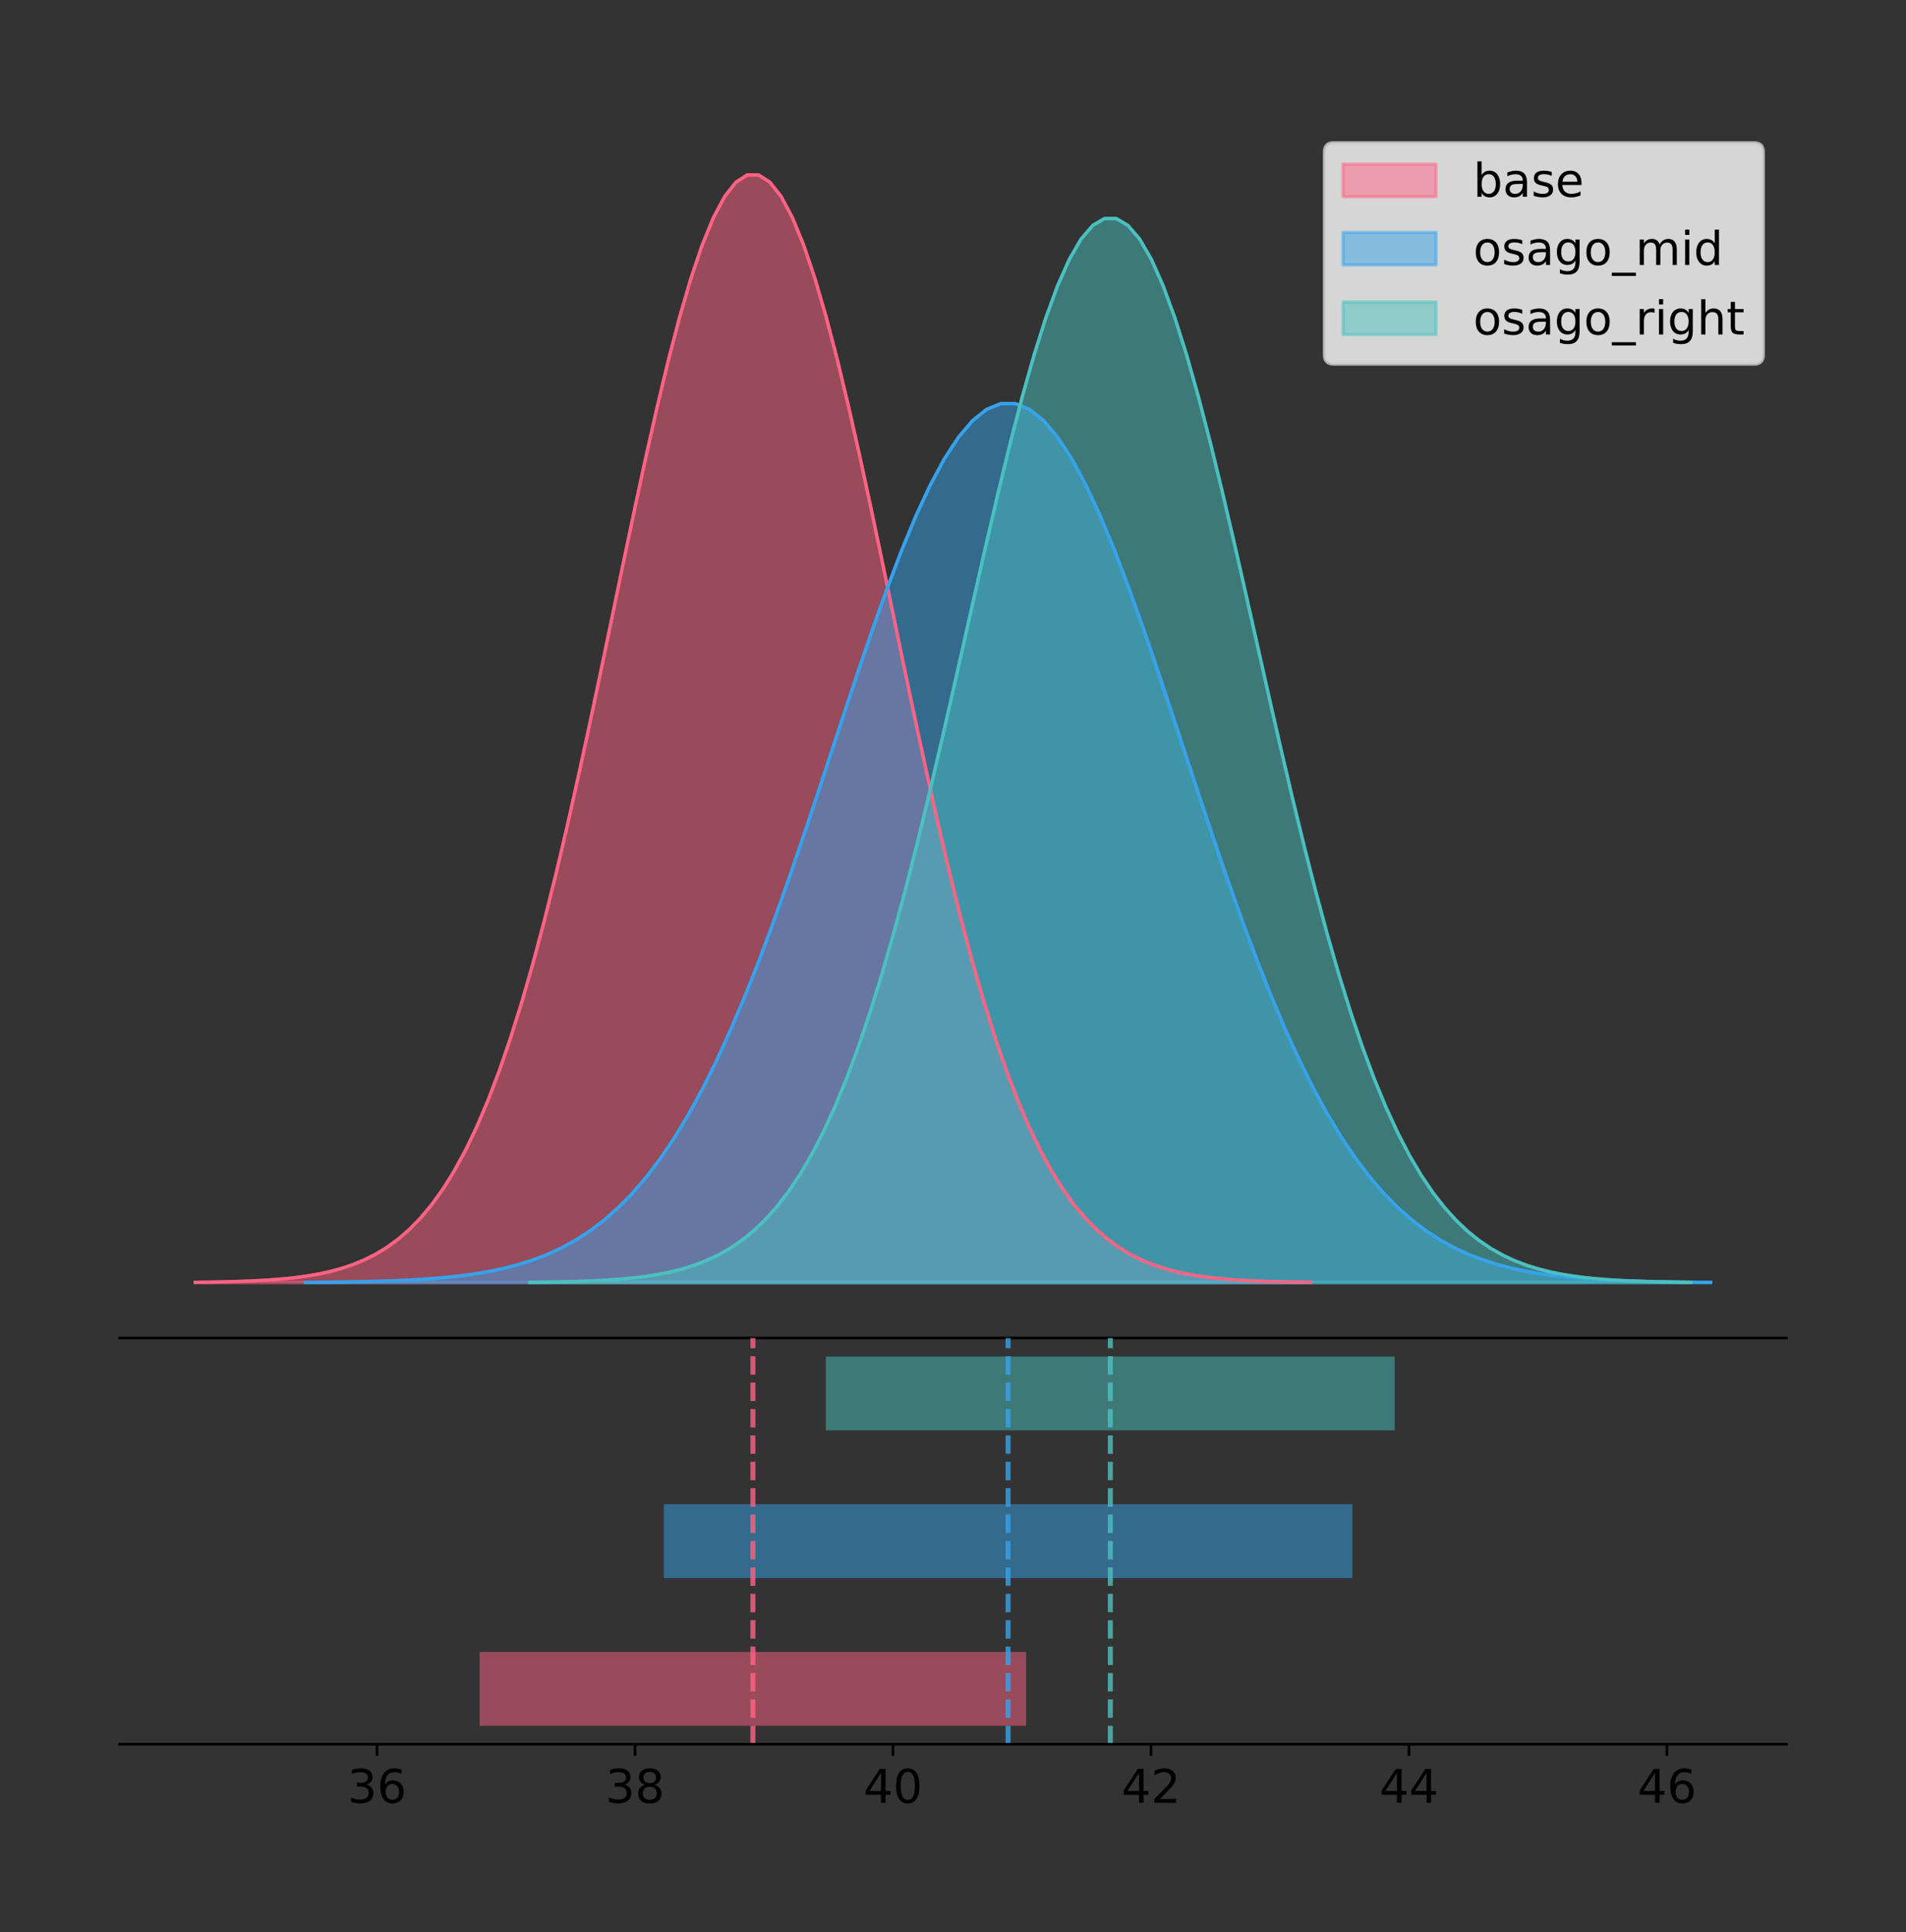 <?xml version="1.0" encoding="utf-8" standalone="no"?>
<!DOCTYPE svg PUBLIC "-//W3C//DTD SVG 1.1//EN"
  "http://www.w3.org/Graphics/SVG/1.1/DTD/svg11.dtd">
<!-- Created with matplotlib (https://matplotlib.org/) -->
<svg height="581.789pt" version="1.1" viewBox="0 0 574.2 581.789" width="574.2pt" xmlns="http://www.w3.org/2000/svg" xmlns:xlink="http://www.w3.org/1999/xlink">
 <rect x="0" y="0" width="574.2" height="581.789" fill="#333333" stroke="none"/>
 <defs>
  <style type="text/css">
*{stroke-linecap:butt;stroke-linejoin:round;}
  </style>
 </defs>
 <g id="figure_1">
  <g id="patch_1">
   <path d="M 0 581.789 
L 574.2 581.789 
L 574.2 0 
L 0 0 
z
" style="fill:none;"/>
  </g>
  <g id="axes_1">
   <g id="patch_2">
    <path d="M 36 402.93 
L 538.2 402.93 
L 538.2 36 
L 36 36 
z
" style="fill:none;"/>
   </g>
   <g id="PolyCollection_1">
    <defs>
     <path d="M 58.827 -195.538 
L 58.827 -195.65 
L 62.221 -195.692 
L 65.615 -195.749 
L 69.009 -195.825 
L 72.403 -195.925 
L 75.796 -196.058 
L 79.19 -196.23 
L 82.584 -196.455 
L 85.978 -196.744 
L 89.372 -197.115 
L 92.766 -197.585 
L 96.159 -198.179 
L 99.553 -198.923 
L 102.947 -199.848 
L 106.341 -200.99 
L 109.735 -202.39 
L 113.129 -204.093 
L 116.522 -206.151 
L 119.916 -208.617 
L 123.31 -211.552 
L 126.704 -215.017 
L 130.098 -219.078 
L 133.492 -223.801 
L 136.885 -229.25 
L 140.279 -235.488 
L 143.673 -242.572 
L 147.067 -250.552 
L 150.461 -259.468 
L 153.855 -269.344 
L 157.248 -280.192 
L 160.642 -292.002 
L 164.036 -304.744 
L 167.43 -318.365 
L 170.824 -332.786 
L 174.218 -347.901 
L 177.611 -363.58 
L 181.005 -379.667 
L 184.399 -395.98 
L 187.793 -412.318 
L 191.187 -428.462 
L 194.581 -444.18 
L 197.974 -459.23 
L 201.368 -473.372 
L 204.762 -486.366 
L 208.156 -497.987 
L 211.55 -508.025 
L 214.944 -516.294 
L 218.337 -522.64 
L 221.731 -526.94 
L 225.125 -529.111 
L 228.519 -529.111 
L 231.913 -526.94 
L 235.307 -522.64 
L 238.7 -516.294 
L 242.094 -508.025 
L 245.488 -497.987 
L 248.882 -486.366 
L 252.276 -473.372 
L 255.669 -459.23 
L 259.063 -444.18 
L 262.457 -428.462 
L 265.851 -412.318 
L 269.245 -395.98 
L 272.639 -379.667 
L 276.032 -363.58 
L 279.426 -347.901 
L 282.82 -332.786 
L 286.214 -318.365 
L 289.608 -304.744 
L 293.002 -292.002 
L 296.395 -280.192 
L 299.789 -269.344 
L 303.183 -259.468 
L 306.577 -250.552 
L 309.971 -242.572 
L 313.365 -235.488 
L 316.758 -229.25 
L 320.152 -223.801 
L 323.546 -219.078 
L 326.94 -215.017 
L 330.334 -211.552 
L 333.728 -208.617 
L 337.121 -206.151 
L 340.515 -204.093 
L 343.909 -202.39 
L 347.303 -200.99 
L 350.697 -199.848 
L 354.091 -198.923 
L 357.484 -198.179 
L 360.878 -197.585 
L 364.272 -197.115 
L 367.666 -196.744 
L 371.06 -196.455 
L 374.454 -196.23 
L 377.847 -196.058 
L 381.241 -195.925 
L 384.635 -195.825 
L 388.029 -195.749 
L 391.423 -195.692 
L 394.817 -195.65 
L 394.817 -195.538 
L 394.817 -195.538 
L 391.423 -195.538 
L 388.029 -195.538 
L 384.635 -195.538 
L 381.241 -195.538 
L 377.847 -195.538 
L 374.454 -195.538 
L 371.06 -195.538 
L 367.666 -195.538 
L 364.272 -195.538 
L 360.878 -195.538 
L 357.484 -195.538 
L 354.091 -195.538 
L 350.697 -195.538 
L 347.303 -195.538 
L 343.909 -195.538 
L 340.515 -195.538 
L 337.121 -195.538 
L 333.728 -195.538 
L 330.334 -195.538 
L 326.94 -195.538 
L 323.546 -195.538 
L 320.152 -195.538 
L 316.758 -195.538 
L 313.365 -195.538 
L 309.971 -195.538 
L 306.577 -195.538 
L 303.183 -195.538 
L 299.789 -195.538 
L 296.395 -195.538 
L 293.002 -195.538 
L 289.608 -195.538 
L 286.214 -195.538 
L 282.82 -195.538 
L 279.426 -195.538 
L 276.032 -195.538 
L 272.639 -195.538 
L 269.245 -195.538 
L 265.851 -195.538 
L 262.457 -195.538 
L 259.063 -195.538 
L 255.669 -195.538 
L 252.276 -195.538 
L 248.882 -195.538 
L 245.488 -195.538 
L 242.094 -195.538 
L 238.7 -195.538 
L 235.307 -195.538 
L 231.913 -195.538 
L 228.519 -195.538 
L 225.125 -195.538 
L 221.731 -195.538 
L 218.337 -195.538 
L 214.944 -195.538 
L 211.55 -195.538 
L 208.156 -195.538 
L 204.762 -195.538 
L 201.368 -195.538 
L 197.974 -195.538 
L 194.581 -195.538 
L 191.187 -195.538 
L 187.793 -195.538 
L 184.399 -195.538 
L 181.005 -195.538 
L 177.611 -195.538 
L 174.218 -195.538 
L 170.824 -195.538 
L 167.43 -195.538 
L 164.036 -195.538 
L 160.642 -195.538 
L 157.248 -195.538 
L 153.855 -195.538 
L 150.461 -195.538 
L 147.067 -195.538 
L 143.673 -195.538 
L 140.279 -195.538 
L 136.885 -195.538 
L 133.492 -195.538 
L 130.098 -195.538 
L 126.704 -195.538 
L 123.31 -195.538 
L 119.916 -195.538 
L 116.522 -195.538 
L 113.129 -195.538 
L 109.735 -195.538 
L 106.341 -195.538 
L 102.947 -195.538 
L 99.553 -195.538 
L 96.159 -195.538 
L 92.766 -195.538 
L 89.372 -195.538 
L 85.978 -195.538 
L 82.584 -195.538 
L 79.19 -195.538 
L 75.796 -195.538 
L 72.403 -195.538 
L 69.009 -195.538 
L 65.615 -195.538 
L 62.221 -195.538 
L 58.827 -195.538 
z
" id="mfbb8d26084" style="stroke:#ff6384;stroke-opacity:0.5;"/>
    </defs>
    <g clip-path="url(#pdf75be7348)">
     <use style="fill:#ff6384;fill-opacity:0.5;stroke:#ff6384;stroke-opacity:0.5;" x="0" xlink:href="#mfbb8d26084" y="581.789"/>
    </g>
   </g>
   <g id="PolyCollection_2">
    <defs>
     <path d="M 92.005 -195.538 
L 92.005 -195.627 
L 96.282 -195.66 
L 100.558 -195.705 
L 104.835 -195.766 
L 109.111 -195.845 
L 113.387 -195.95 
L 117.664 -196.088 
L 121.94 -196.266 
L 126.217 -196.495 
L 130.493 -196.789 
L 134.77 -197.163 
L 139.046 -197.634 
L 143.323 -198.224 
L 147.599 -198.958 
L 151.875 -199.865 
L 156.152 -200.976 
L 160.428 -202.328 
L 164.705 -203.96 
L 168.981 -205.918 
L 173.258 -208.247 
L 177.534 -210.997 
L 181.81 -214.22 
L 186.087 -217.968 
L 190.363 -222.292 
L 194.64 -227.243 
L 198.916 -232.865 
L 203.193 -239.198 
L 207.469 -246.273 
L 211.746 -254.112 
L 216.022 -262.72 
L 220.298 -272.093 
L 224.575 -282.206 
L 228.851 -293.015 
L 233.128 -304.459 
L 237.404 -316.455 
L 241.681 -328.898 
L 245.957 -341.665 
L 250.234 -354.611 
L 254.51 -367.577 
L 258.786 -380.39 
L 263.063 -392.863 
L 267.339 -404.807 
L 271.616 -416.03 
L 275.892 -426.342 
L 280.169 -435.565 
L 284.445 -443.531 
L 288.721 -450.094 
L 292.998 -455.13 
L 297.274 -458.542 
L 301.551 -460.265 
L 305.827 -460.265 
L 310.104 -458.542 
L 314.38 -455.13 
L 318.657 -450.094 
L 322.933 -443.531 
L 327.209 -435.565 
L 331.486 -426.342 
L 335.762 -416.03 
L 340.039 -404.807 
L 344.315 -392.863 
L 348.592 -380.39 
L 352.868 -367.577 
L 357.144 -354.611 
L 361.421 -341.665 
L 365.697 -328.898 
L 369.974 -316.455 
L 374.25 -304.459 
L 378.527 -293.015 
L 382.803 -282.206 
L 387.08 -272.093 
L 391.356 -262.72 
L 395.632 -254.112 
L 399.909 -246.273 
L 404.185 -239.198 
L 408.462 -232.865 
L 412.738 -227.243 
L 417.015 -222.292 
L 421.291 -217.968 
L 425.568 -214.22 
L 429.844 -210.997 
L 434.12 -208.247 
L 438.397 -205.918 
L 442.673 -203.96 
L 446.95 -202.328 
L 451.226 -200.976 
L 455.503 -199.865 
L 459.779 -198.958 
L 464.055 -198.224 
L 468.332 -197.634 
L 472.608 -197.163 
L 476.885 -196.789 
L 481.161 -196.495 
L 485.438 -196.266 
L 489.714 -196.088 
L 493.991 -195.95 
L 498.267 -195.845 
L 502.543 -195.766 
L 506.82 -195.705 
L 511.096 -195.66 
L 515.373 -195.627 
L 515.373 -195.538 
L 515.373 -195.538 
L 511.096 -195.538 
L 506.82 -195.538 
L 502.543 -195.538 
L 498.267 -195.538 
L 493.991 -195.538 
L 489.714 -195.538 
L 485.438 -195.538 
L 481.161 -195.538 
L 476.885 -195.538 
L 472.608 -195.538 
L 468.332 -195.538 
L 464.055 -195.538 
L 459.779 -195.538 
L 455.503 -195.538 
L 451.226 -195.538 
L 446.95 -195.538 
L 442.673 -195.538 
L 438.397 -195.538 
L 434.12 -195.538 
L 429.844 -195.538 
L 425.568 -195.538 
L 421.291 -195.538 
L 417.015 -195.538 
L 412.738 -195.538 
L 408.462 -195.538 
L 404.185 -195.538 
L 399.909 -195.538 
L 395.632 -195.538 
L 391.356 -195.538 
L 387.08 -195.538 
L 382.803 -195.538 
L 378.527 -195.538 
L 374.25 -195.538 
L 369.974 -195.538 
L 365.697 -195.538 
L 361.421 -195.538 
L 357.144 -195.538 
L 352.868 -195.538 
L 348.592 -195.538 
L 344.315 -195.538 
L 340.039 -195.538 
L 335.762 -195.538 
L 331.486 -195.538 
L 327.209 -195.538 
L 322.933 -195.538 
L 318.657 -195.538 
L 314.38 -195.538 
L 310.104 -195.538 
L 305.827 -195.538 
L 301.551 -195.538 
L 297.274 -195.538 
L 292.998 -195.538 
L 288.721 -195.538 
L 284.445 -195.538 
L 280.169 -195.538 
L 275.892 -195.538 
L 271.616 -195.538 
L 267.339 -195.538 
L 263.063 -195.538 
L 258.786 -195.538 
L 254.51 -195.538 
L 250.234 -195.538 
L 245.957 -195.538 
L 241.681 -195.538 
L 237.404 -195.538 
L 233.128 -195.538 
L 228.851 -195.538 
L 224.575 -195.538 
L 220.298 -195.538 
L 216.022 -195.538 
L 211.746 -195.538 
L 207.469 -195.538 
L 203.193 -195.538 
L 198.916 -195.538 
L 194.64 -195.538 
L 190.363 -195.538 
L 186.087 -195.538 
L 181.81 -195.538 
L 177.534 -195.538 
L 173.258 -195.538 
L 168.981 -195.538 
L 164.705 -195.538 
L 160.428 -195.538 
L 156.152 -195.538 
L 151.875 -195.538 
L 147.599 -195.538 
L 143.323 -195.538 
L 139.046 -195.538 
L 134.77 -195.538 
L 130.493 -195.538 
L 126.217 -195.538 
L 121.94 -195.538 
L 117.664 -195.538 
L 113.387 -195.538 
L 109.111 -195.538 
L 104.835 -195.538 
L 100.558 -195.538 
L 96.282 -195.538 
L 92.005 -195.538 
z
" id="ma4338fa821" style="stroke:#36a2eb;stroke-opacity:0.5;"/>
    </defs>
    <g clip-path="url(#pdf75be7348)">
     <use style="fill:#36a2eb;fill-opacity:0.5;stroke:#36a2eb;stroke-opacity:0.5;" x="0" xlink:href="#ma4338fa821" y="581.789"/>
    </g>
   </g>
   <g id="PolyCollection_3">
    <defs>
     <path d="M 159.629 -195.538 
L 159.629 -195.646 
L 163.162 -195.686 
L 166.695 -195.741 
L 170.227 -195.814 
L 173.76 -195.91 
L 177.293 -196.037 
L 180.826 -196.203 
L 184.359 -196.419 
L 187.891 -196.697 
L 191.424 -197.053 
L 194.957 -197.505 
L 198.49 -198.075 
L 202.022 -198.79 
L 205.555 -199.678 
L 209.088 -200.776 
L 212.621 -202.121 
L 216.154 -203.757 
L 219.686 -205.733 
L 223.219 -208.103 
L 226.752 -210.922 
L 230.285 -214.251 
L 233.818 -218.152 
L 237.35 -222.689 
L 240.883 -227.924 
L 244.416 -233.917 
L 247.949 -240.722 
L 251.481 -248.389 
L 255.014 -256.953 
L 258.547 -266.441 
L 262.08 -276.862 
L 265.613 -288.208 
L 269.145 -300.449 
L 272.678 -313.534 
L 276.211 -327.388 
L 279.744 -341.908 
L 283.277 -356.971 
L 286.809 -372.425 
L 290.342 -388.096 
L 293.875 -403.792 
L 297.408 -419.301 
L 300.94 -434.4 
L 304.473 -448.859 
L 308.006 -462.444 
L 311.539 -474.927 
L 315.072 -486.091 
L 318.604 -495.734 
L 322.137 -503.678 
L 325.67 -509.774 
L 329.203 -513.905 
L 332.736 -515.991 
L 336.268 -515.991 
L 339.801 -513.905 
L 343.334 -509.774 
L 346.867 -503.678 
L 350.399 -495.734 
L 353.932 -486.091 
L 357.465 -474.927 
L 360.998 -462.444 
L 364.531 -448.859 
L 368.063 -434.4 
L 371.596 -419.301 
L 375.129 -403.792 
L 378.662 -388.096 
L 382.194 -372.425 
L 385.727 -356.971 
L 389.26 -341.908 
L 392.793 -327.388 
L 396.326 -313.534 
L 399.858 -300.449 
L 403.391 -288.208 
L 406.924 -276.862 
L 410.457 -266.441 
L 413.99 -256.953 
L 417.522 -248.389 
L 421.055 -240.722 
L 424.588 -233.917 
L 428.121 -227.924 
L 431.653 -222.689 
L 435.186 -218.152 
L 438.719 -214.251 
L 442.252 -210.922 
L 445.785 -208.103 
L 449.317 -205.733 
L 452.85 -203.757 
L 456.383 -202.121 
L 459.916 -200.776 
L 463.449 -199.678 
L 466.981 -198.79 
L 470.514 -198.075 
L 474.047 -197.505 
L 477.58 -197.053 
L 481.112 -196.697 
L 484.645 -196.419 
L 488.178 -196.203 
L 491.711 -196.037 
L 495.244 -195.91 
L 498.776 -195.814 
L 502.309 -195.741 
L 505.842 -195.686 
L 509.375 -195.646 
L 509.375 -195.538 
L 509.375 -195.538 
L 505.842 -195.538 
L 502.309 -195.538 
L 498.776 -195.538 
L 495.244 -195.538 
L 491.711 -195.538 
L 488.178 -195.538 
L 484.645 -195.538 
L 481.112 -195.538 
L 477.58 -195.538 
L 474.047 -195.538 
L 470.514 -195.538 
L 466.981 -195.538 
L 463.449 -195.538 
L 459.916 -195.538 
L 456.383 -195.538 
L 452.85 -195.538 
L 449.317 -195.538 
L 445.785 -195.538 
L 442.252 -195.538 
L 438.719 -195.538 
L 435.186 -195.538 
L 431.653 -195.538 
L 428.121 -195.538 
L 424.588 -195.538 
L 421.055 -195.538 
L 417.522 -195.538 
L 413.99 -195.538 
L 410.457 -195.538 
L 406.924 -195.538 
L 403.391 -195.538 
L 399.858 -195.538 
L 396.326 -195.538 
L 392.793 -195.538 
L 389.26 -195.538 
L 385.727 -195.538 
L 382.194 -195.538 
L 378.662 -195.538 
L 375.129 -195.538 
L 371.596 -195.538 
L 368.063 -195.538 
L 364.531 -195.538 
L 360.998 -195.538 
L 357.465 -195.538 
L 353.932 -195.538 
L 350.399 -195.538 
L 346.867 -195.538 
L 343.334 -195.538 
L 339.801 -195.538 
L 336.268 -195.538 
L 332.736 -195.538 
L 329.203 -195.538 
L 325.67 -195.538 
L 322.137 -195.538 
L 318.604 -195.538 
L 315.072 -195.538 
L 311.539 -195.538 
L 308.006 -195.538 
L 304.473 -195.538 
L 300.94 -195.538 
L 297.408 -195.538 
L 293.875 -195.538 
L 290.342 -195.538 
L 286.809 -195.538 
L 283.277 -195.538 
L 279.744 -195.538 
L 276.211 -195.538 
L 272.678 -195.538 
L 269.145 -195.538 
L 265.613 -195.538 
L 262.08 -195.538 
L 258.547 -195.538 
L 255.014 -195.538 
L 251.481 -195.538 
L 247.949 -195.538 
L 244.416 -195.538 
L 240.883 -195.538 
L 237.35 -195.538 
L 233.818 -195.538 
L 230.285 -195.538 
L 226.752 -195.538 
L 223.219 -195.538 
L 219.686 -195.538 
L 216.154 -195.538 
L 212.621 -195.538 
L 209.088 -195.538 
L 205.555 -195.538 
L 202.022 -195.538 
L 198.49 -195.538 
L 194.957 -195.538 
L 191.424 -195.538 
L 187.891 -195.538 
L 184.359 -195.538 
L 180.826 -195.538 
L 177.293 -195.538 
L 173.76 -195.538 
L 170.227 -195.538 
L 166.695 -195.538 
L 163.162 -195.538 
L 159.629 -195.538 
z
" id="mc71be49163" style="stroke:#4bc0c0;stroke-opacity:0.5;"/>
    </defs>
    <g clip-path="url(#pdf75be7348)">
     <use style="fill:#4bc0c0;fill-opacity:0.5;stroke:#4bc0c0;stroke-opacity:0.5;" x="0" xlink:href="#mc71be49163" y="581.789"/>
    </g>
   </g>
   <g id="line2d_1">
    <path clip-path="url(#pdf75be7348)" d="M 58.827 386.139 
L 62.221 386.097 
L 65.615 386.04 
L 69.009 385.965 
L 72.403 385.864 
L 75.796 385.732 
L 79.19 385.559 
L 82.584 385.334 
L 85.978 385.045 
L 89.372 384.675 
L 92.766 384.204 
L 96.159 383.61 
L 99.553 382.867 
L 102.947 381.941 
L 106.341 380.799 
L 109.735 379.399 
L 113.129 377.696 
L 116.522 375.639 
L 119.916 373.172 
L 123.31 370.238 
L 126.704 366.772 
L 130.098 362.711 
L 133.492 357.989 
L 136.885 352.539 
L 140.279 346.301 
L 143.673 339.217 
L 147.067 331.237 
L 150.461 322.322 
L 153.855 312.445 
L 157.248 301.597 
L 160.642 289.787 
L 164.036 277.045 
L 167.43 263.424 
L 170.824 249.004 
L 174.218 233.888 
L 177.611 218.209 
L 181.005 202.123 
L 184.399 185.809 
L 187.793 169.471 
L 191.187 153.327 
L 194.581 137.61 
L 197.974 122.559 
L 201.368 108.418 
L 204.762 95.423 
L 208.156 83.803 
L 211.55 73.765 
L 214.944 65.495 
L 218.337 59.15 
L 221.731 54.85 
L 225.125 52.679 
L 228.519 52.679 
L 231.913 54.85 
L 235.307 59.15 
L 238.7 65.495 
L 242.094 73.765 
L 245.488 83.803 
L 248.882 95.423 
L 252.276 108.418 
L 255.669 122.559 
L 259.063 137.61 
L 262.457 153.327 
L 265.851 169.471 
L 269.245 185.809 
L 272.639 202.123 
L 276.032 218.209 
L 279.426 233.888 
L 282.82 249.004 
L 286.214 263.424 
L 289.608 277.045 
L 293.002 289.787 
L 296.395 301.597 
L 299.789 312.445 
L 303.183 322.322 
L 306.577 331.237 
L 309.971 339.217 
L 313.365 346.301 
L 316.758 352.539 
L 320.152 357.989 
L 323.546 362.711 
L 326.94 366.772 
L 330.334 370.238 
L 333.728 373.172 
L 337.121 375.639 
L 340.515 377.696 
L 343.909 379.399 
L 347.303 380.799 
L 350.697 381.941 
L 354.091 382.867 
L 357.484 383.61 
L 360.878 384.204 
L 364.272 384.675 
L 367.666 385.045 
L 371.06 385.334 
L 374.454 385.559 
L 377.847 385.732 
L 381.241 385.864 
L 384.635 385.965 
L 388.029 386.04 
L 391.423 386.097 
L 394.817 386.139 
" style="fill:none;stroke:#ff6384;stroke-linecap:square;"/>
   </g>
   <g id="line2d_2">
    <path clip-path="url(#pdf75be7348)" d="M 92.005 386.162 
L 96.282 386.129 
L 100.558 386.084 
L 104.835 386.024 
L 109.111 385.944 
L 113.387 385.839 
L 117.664 385.702 
L 121.94 385.524 
L 126.217 385.294 
L 130.493 385 
L 134.77 384.627 
L 139.046 384.155 
L 143.323 383.565 
L 147.599 382.831 
L 151.875 381.925 
L 156.152 380.814 
L 160.428 379.462 
L 164.705 377.829 
L 168.981 375.872 
L 173.258 373.543 
L 177.534 370.793 
L 181.81 367.57 
L 186.087 363.822 
L 190.363 359.497 
L 194.64 354.547 
L 198.916 348.924 
L 203.193 342.591 
L 207.469 335.516 
L 211.746 327.678 
L 216.022 319.069 
L 220.298 309.696 
L 224.575 299.584 
L 228.851 288.774 
L 233.128 277.33 
L 237.404 265.334 
L 241.681 252.891 
L 245.957 240.125 
L 250.234 227.178 
L 254.51 214.212 
L 258.786 201.4 
L 263.063 188.926 
L 267.339 176.982 
L 271.616 165.759 
L 275.892 155.447 
L 280.169 146.225 
L 284.445 138.258 
L 288.721 131.696 
L 292.998 126.66 
L 297.274 123.247 
L 301.551 121.524 
L 305.827 121.524 
L 310.104 123.247 
L 314.38 126.66 
L 318.657 131.696 
L 322.933 138.258 
L 327.209 146.225 
L 331.486 155.447 
L 335.762 165.759 
L 340.039 176.982 
L 344.315 188.926 
L 348.592 201.4 
L 352.868 214.212 
L 357.144 227.178 
L 361.421 240.125 
L 365.697 252.891 
L 369.974 265.334 
L 374.25 277.33 
L 378.527 288.774 
L 382.803 299.584 
L 387.08 309.696 
L 391.356 319.069 
L 395.632 327.678 
L 399.909 335.516 
L 404.185 342.591 
L 408.462 348.924 
L 412.738 354.547 
L 417.015 359.497 
L 421.291 363.822 
L 425.568 367.57 
L 429.844 370.793 
L 434.12 373.543 
L 438.397 375.872 
L 442.673 377.829 
L 446.95 379.462 
L 451.226 380.814 
L 455.503 381.925 
L 459.779 382.831 
L 464.055 383.565 
L 468.332 384.155 
L 472.608 384.627 
L 476.885 385 
L 481.161 385.294 
L 485.438 385.524 
L 489.714 385.702 
L 493.991 385.839 
L 498.267 385.944 
L 502.543 386.024 
L 506.82 386.084 
L 511.096 386.129 
L 515.373 386.162 
" style="fill:none;stroke:#36a2eb;stroke-linecap:square;"/>
   </g>
   <g id="line2d_3">
    <path clip-path="url(#pdf75be7348)" d="M 159.629 386.144 
L 163.162 386.103 
L 166.695 386.049 
L 170.227 385.976 
L 173.76 385.879 
L 177.293 385.752 
L 180.826 385.586 
L 184.359 385.37 
L 187.891 385.092 
L 191.424 384.737 
L 194.957 384.285 
L 198.49 383.714 
L 202.022 383 
L 205.555 382.111 
L 209.088 381.014 
L 212.621 379.669 
L 216.154 378.032 
L 219.686 376.056 
L 223.219 373.687 
L 226.752 370.868 
L 230.285 367.539 
L 233.818 363.637 
L 237.35 359.1 
L 240.883 353.865 
L 244.416 347.873 
L 247.949 341.067 
L 251.481 333.401 
L 255.014 324.836 
L 258.547 315.348 
L 262.08 304.927 
L 265.613 293.581 
L 269.145 281.34 
L 272.678 268.255 
L 276.211 254.402 
L 279.744 239.881 
L 283.277 224.818 
L 286.809 209.365 
L 290.342 193.693 
L 293.875 177.998 
L 297.408 162.488 
L 300.94 147.389 
L 304.473 132.931 
L 308.006 119.346 
L 311.539 106.862 
L 315.072 95.699 
L 318.604 86.056 
L 322.137 78.111 
L 325.67 72.015 
L 329.203 67.885 
L 332.736 65.799 
L 336.268 65.799 
L 339.801 67.885 
L 343.334 72.015 
L 346.867 78.111 
L 350.399 86.056 
L 353.932 95.699 
L 357.465 106.862 
L 360.998 119.346 
L 364.531 132.931 
L 368.063 147.389 
L 371.596 162.488 
L 375.129 177.998 
L 378.662 193.693 
L 382.194 209.365 
L 385.727 224.818 
L 389.26 239.881 
L 392.793 254.402 
L 396.326 268.255 
L 399.858 281.34 
L 403.391 293.581 
L 406.924 304.927 
L 410.457 315.348 
L 413.99 324.836 
L 417.522 333.401 
L 421.055 341.067 
L 424.588 347.873 
L 428.121 353.865 
L 431.653 359.1 
L 435.186 363.637 
L 438.719 367.539 
L 442.252 370.868 
L 445.785 373.687 
L 449.317 376.056 
L 452.85 378.032 
L 456.383 379.669 
L 459.916 381.014 
L 463.449 382.111 
L 466.981 383 
L 470.514 383.714 
L 474.047 384.285 
L 477.58 384.737 
L 481.112 385.092 
L 484.645 385.37 
L 488.178 385.586 
L 491.711 385.752 
L 495.244 385.879 
L 498.776 385.976 
L 502.309 386.049 
L 505.842 386.103 
L 509.375 386.144 
" style="fill:none;stroke:#4bc0c0;stroke-linecap:square;"/>
   </g>
   <g id="patch_3">
    <path d="M 36 402.93 
L 538.2 402.93 
" style="fill:none;stroke:#000000;stroke-linecap:square;stroke-linejoin:miter;stroke-width:0.8;"/>
   </g>
   <g id="legend_1">
    <g id="patch_4">
     <path d="M 401.814 109.627 
L 528.4 109.627 
Q 531.2 109.627 531.2 106.827 
L 531.2 45.8 
Q 531.2 43 528.4 43 
L 401.814 43 
Q 399.014 43 399.014 45.8 
L 399.014 106.827 
Q 399.014 109.627 401.814 109.627 
z
" style="fill:#ffffff;opacity:0.8;stroke:#cccccc;stroke-linejoin:miter;"/>
    </g>
    <g id="patch_5">
     <path d="M 404.614 59.238 
L 432.614 59.238 
L 432.614 49.438 
L 404.614 49.438 
z
" style="fill:#ff6384;opacity:0.5;stroke:#ff6384;stroke-linejoin:miter;"/>
    </g>
    <g id="text_1">
     <!-- base -->
     <defs>
      <path d="M 48.688 27.297 
Q 48.688 37.203 44.609 42.844 
Q 40.531 48.484 33.406 48.484 
Q 26.266 48.484 22.188 42.844 
Q 18.109 37.203 18.109 27.297 
Q 18.109 17.391 22.188 11.75 
Q 26.266 6.109 33.406 6.109 
Q 40.531 6.109 44.609 11.75 
Q 48.688 17.391 48.688 27.297 
z
M 18.109 46.391 
Q 20.953 51.266 25.266 53.625 
Q 29.594 56 35.594 56 
Q 45.562 56 51.781 48.094 
Q 58.016 40.188 58.016 27.297 
Q 58.016 14.406 51.781 6.484 
Q 45.562 -1.422 35.594 -1.422 
Q 29.594 -1.422 25.266 0.953 
Q 20.953 3.328 18.109 8.203 
L 18.109 0 
L 9.078 0 
L 9.078 75.984 
L 18.109 75.984 
z
" id="DejaVuSans-98"/>
      <path d="M 34.281 27.484 
Q 23.391 27.484 19.188 25 
Q 14.984 22.516 14.984 16.5 
Q 14.984 11.719 18.141 8.906 
Q 21.297 6.109 26.703 6.109 
Q 34.188 6.109 38.703 11.406 
Q 43.219 16.703 43.219 25.484 
L 43.219 27.484 
z
M 52.203 31.203 
L 52.203 0 
L 43.219 0 
L 43.219 8.297 
Q 40.141 3.328 35.547 0.953 
Q 30.953 -1.422 24.312 -1.422 
Q 15.922 -1.422 10.953 3.297 
Q 6 8.016 6 15.922 
Q 6 25.141 12.172 29.828 
Q 18.359 34.516 30.609 34.516 
L 43.219 34.516 
L 43.219 35.406 
Q 43.219 41.609 39.141 45 
Q 35.062 48.391 27.688 48.391 
Q 23 48.391 18.547 47.266 
Q 14.109 46.141 10.016 43.891 
L 10.016 52.203 
Q 14.938 54.109 19.578 55.047 
Q 24.219 56 28.609 56 
Q 40.484 56 46.344 49.844 
Q 52.203 43.703 52.203 31.203 
z
" id="DejaVuSans-97"/>
      <path d="M 44.281 53.078 
L 44.281 44.578 
Q 40.484 46.531 36.375 47.5 
Q 32.281 48.484 27.875 48.484 
Q 21.188 48.484 17.844 46.438 
Q 14.5 44.391 14.5 40.281 
Q 14.5 37.156 16.891 35.375 
Q 19.281 33.594 26.516 31.984 
L 29.594 31.297 
Q 39.156 29.25 43.188 25.516 
Q 47.219 21.781 47.219 15.094 
Q 47.219 7.469 41.188 3.016 
Q 35.156 -1.422 24.609 -1.422 
Q 20.219 -1.422 15.453 -0.562 
Q 10.688 0.297 5.422 2 
L 5.422 11.281 
Q 10.406 8.688 15.234 7.391 
Q 20.062 6.109 24.812 6.109 
Q 31.156 6.109 34.562 8.281 
Q 37.984 10.453 37.984 14.406 
Q 37.984 18.062 35.516 20.016 
Q 33.062 21.969 24.703 23.781 
L 21.578 24.516 
Q 13.234 26.266 9.516 29.906 
Q 5.812 33.547 5.812 39.891 
Q 5.812 47.609 11.281 51.797 
Q 16.75 56 26.812 56 
Q 31.781 56 36.172 55.266 
Q 40.578 54.547 44.281 53.078 
z
" id="DejaVuSans-115"/>
      <path d="M 56.203 29.594 
L 56.203 25.203 
L 14.891 25.203 
Q 15.484 15.922 20.484 11.062 
Q 25.484 6.203 34.422 6.203 
Q 39.594 6.203 44.453 7.469 
Q 49.312 8.734 54.109 11.281 
L 54.109 2.781 
Q 49.266 0.734 44.188 -0.344 
Q 39.109 -1.422 33.891 -1.422 
Q 20.797 -1.422 13.156 6.188 
Q 5.516 13.812 5.516 26.812 
Q 5.516 40.234 12.766 48.109 
Q 20.016 56 32.328 56 
Q 43.359 56 49.781 48.891 
Q 56.203 41.797 56.203 29.594 
z
M 47.219 32.234 
Q 47.125 39.594 43.094 43.984 
Q 39.062 48.391 32.422 48.391 
Q 24.906 48.391 20.391 44.141 
Q 15.875 39.891 15.188 32.172 
z
" id="DejaVuSans-101"/>
     </defs>
     <g transform="translate(443.814 59.238)scale(0.14 -0.14)">
      <use xlink:href="#DejaVuSans-98"/>
      <use x="63.477" xlink:href="#DejaVuSans-97"/>
      <use x="124.756" xlink:href="#DejaVuSans-115"/>
      <use x="176.855" xlink:href="#DejaVuSans-101"/>
     </g>
    </g>
    <g id="patch_6">
     <path d="M 404.614 79.787 
L 432.614 79.787 
L 432.614 69.987 
L 404.614 69.987 
z
" style="fill:#36a2eb;opacity:0.5;stroke:#36a2eb;stroke-linejoin:miter;"/>
    </g>
    <g id="text_2">
     <!-- osago_mid -->
     <defs>
      <path d="M 30.609 48.391 
Q 23.391 48.391 19.188 42.75 
Q 14.984 37.109 14.984 27.297 
Q 14.984 17.484 19.156 11.844 
Q 23.344 6.203 30.609 6.203 
Q 37.797 6.203 41.984 11.859 
Q 46.188 17.531 46.188 27.297 
Q 46.188 37.016 41.984 42.703 
Q 37.797 48.391 30.609 48.391 
z
M 30.609 56 
Q 42.328 56 49.016 48.375 
Q 55.719 40.766 55.719 27.297 
Q 55.719 13.875 49.016 6.219 
Q 42.328 -1.422 30.609 -1.422 
Q 18.844 -1.422 12.172 6.219 
Q 5.516 13.875 5.516 27.297 
Q 5.516 40.766 12.172 48.375 
Q 18.844 56 30.609 56 
z
" id="DejaVuSans-111"/>
      <path d="M 45.406 27.984 
Q 45.406 37.75 41.375 43.109 
Q 37.359 48.484 30.078 48.484 
Q 22.859 48.484 18.828 43.109 
Q 14.797 37.75 14.797 27.984 
Q 14.797 18.266 18.828 12.891 
Q 22.859 7.516 30.078 7.516 
Q 37.359 7.516 41.375 12.891 
Q 45.406 18.266 45.406 27.984 
z
M 54.391 6.781 
Q 54.391 -7.172 48.188 -13.984 
Q 42 -20.797 29.203 -20.797 
Q 24.469 -20.797 20.266 -20.094 
Q 16.062 -19.391 12.109 -17.922 
L 12.109 -9.188 
Q 16.062 -11.328 19.922 -12.344 
Q 23.781 -13.375 27.781 -13.375 
Q 36.625 -13.375 41.016 -8.766 
Q 45.406 -4.156 45.406 5.172 
L 45.406 9.625 
Q 42.625 4.781 38.281 2.391 
Q 33.938 0 27.875 0 
Q 17.828 0 11.672 7.656 
Q 5.516 15.328 5.516 27.984 
Q 5.516 40.672 11.672 48.328 
Q 17.828 56 27.875 56 
Q 33.938 56 38.281 53.609 
Q 42.625 51.219 45.406 46.391 
L 45.406 54.688 
L 54.391 54.688 
z
" id="DejaVuSans-103"/>
      <path d="M 50.984 -16.609 
L 50.984 -23.578 
L -0.984 -23.578 
L -0.984 -16.609 
z
" id="DejaVuSans-95"/>
      <path d="M 52 44.188 
Q 55.375 50.25 60.062 53.125 
Q 64.75 56 71.094 56 
Q 79.641 56 84.281 50.016 
Q 88.922 44.047 88.922 33.016 
L 88.922 0 
L 79.891 0 
L 79.891 32.719 
Q 79.891 40.578 77.094 44.375 
Q 74.312 48.188 68.609 48.188 
Q 61.625 48.188 57.562 43.547 
Q 53.516 38.922 53.516 30.906 
L 53.516 0 
L 44.484 0 
L 44.484 32.719 
Q 44.484 40.625 41.703 44.406 
Q 38.922 48.188 33.109 48.188 
Q 26.219 48.188 22.156 43.531 
Q 18.109 38.875 18.109 30.906 
L 18.109 0 
L 9.078 0 
L 9.078 54.688 
L 18.109 54.688 
L 18.109 46.188 
Q 21.188 51.219 25.484 53.609 
Q 29.781 56 35.688 56 
Q 41.656 56 45.828 52.969 
Q 50 49.953 52 44.188 
z
" id="DejaVuSans-109"/>
      <path d="M 9.422 54.688 
L 18.406 54.688 
L 18.406 0 
L 9.422 0 
z
M 9.422 75.984 
L 18.406 75.984 
L 18.406 64.594 
L 9.422 64.594 
z
" id="DejaVuSans-105"/>
      <path d="M 45.406 46.391 
L 45.406 75.984 
L 54.391 75.984 
L 54.391 0 
L 45.406 0 
L 45.406 8.203 
Q 42.578 3.328 38.25 0.953 
Q 33.938 -1.422 27.875 -1.422 
Q 17.969 -1.422 11.734 6.484 
Q 5.516 14.406 5.516 27.297 
Q 5.516 40.188 11.734 48.094 
Q 17.969 56 27.875 56 
Q 33.938 56 38.25 53.625 
Q 42.578 51.266 45.406 46.391 
z
M 14.797 27.297 
Q 14.797 17.391 18.875 11.75 
Q 22.953 6.109 30.078 6.109 
Q 37.203 6.109 41.297 11.75 
Q 45.406 17.391 45.406 27.297 
Q 45.406 37.203 41.297 42.844 
Q 37.203 48.484 30.078 48.484 
Q 22.953 48.484 18.875 42.844 
Q 14.797 37.203 14.797 27.297 
z
" id="DejaVuSans-100"/>
     </defs>
     <g transform="translate(443.814 79.787)scale(0.14 -0.14)">
      <use xlink:href="#DejaVuSans-111"/>
      <use x="61.182" xlink:href="#DejaVuSans-115"/>
      <use x="113.281" xlink:href="#DejaVuSans-97"/>
      <use x="174.561" xlink:href="#DejaVuSans-103"/>
      <use x="238.037" xlink:href="#DejaVuSans-111"/>
      <use x="299.219" xlink:href="#DejaVuSans-95"/>
      <use x="349.219" xlink:href="#DejaVuSans-109"/>
      <use x="446.631" xlink:href="#DejaVuSans-105"/>
      <use x="474.414" xlink:href="#DejaVuSans-100"/>
     </g>
    </g>
    <g id="patch_7">
     <path d="M 404.614 100.726 
L 432.614 100.726 
L 432.614 90.926 
L 404.614 90.926 
z
" style="fill:#4bc0c0;opacity:0.5;stroke:#4bc0c0;stroke-linejoin:miter;"/>
    </g>
    <g id="text_3">
     <!-- osago_right -->
     <defs>
      <path d="M 41.109 46.297 
Q 39.594 47.172 37.812 47.578 
Q 36.031 48 33.891 48 
Q 26.266 48 22.188 43.047 
Q 18.109 38.094 18.109 28.812 
L 18.109 0 
L 9.078 0 
L 9.078 54.688 
L 18.109 54.688 
L 18.109 46.188 
Q 20.953 51.172 25.484 53.578 
Q 30.031 56 36.531 56 
Q 37.453 56 38.578 55.875 
Q 39.703 55.766 41.062 55.516 
z
" id="DejaVuSans-114"/>
      <path d="M 54.891 33.016 
L 54.891 0 
L 45.906 0 
L 45.906 32.719 
Q 45.906 40.484 42.875 44.328 
Q 39.844 48.188 33.797 48.188 
Q 26.516 48.188 22.312 43.547 
Q 18.109 38.922 18.109 30.906 
L 18.109 0 
L 9.078 0 
L 9.078 75.984 
L 18.109 75.984 
L 18.109 46.188 
Q 21.344 51.125 25.703 53.562 
Q 30.078 56 35.797 56 
Q 45.219 56 50.047 50.172 
Q 54.891 44.344 54.891 33.016 
z
" id="DejaVuSans-104"/>
      <path d="M 18.312 70.219 
L 18.312 54.688 
L 36.812 54.688 
L 36.812 47.703 
L 18.312 47.703 
L 18.312 18.016 
Q 18.312 11.328 20.141 9.422 
Q 21.969 7.516 27.594 7.516 
L 36.812 7.516 
L 36.812 0 
L 27.594 0 
Q 17.188 0 13.234 3.875 
Q 9.281 7.766 9.281 18.016 
L 9.281 47.703 
L 2.688 47.703 
L 2.688 54.688 
L 9.281 54.688 
L 9.281 70.219 
z
" id="DejaVuSans-116"/>
     </defs>
     <g transform="translate(443.814 100.726)scale(0.14 -0.14)">
      <use xlink:href="#DejaVuSans-111"/>
      <use x="61.182" xlink:href="#DejaVuSans-115"/>
      <use x="113.281" xlink:href="#DejaVuSans-97"/>
      <use x="174.561" xlink:href="#DejaVuSans-103"/>
      <use x="238.037" xlink:href="#DejaVuSans-111"/>
      <use x="299.219" xlink:href="#DejaVuSans-95"/>
      <use x="349.219" xlink:href="#DejaVuSans-114"/>
      <use x="390.332" xlink:href="#DejaVuSans-105"/>
      <use x="418.115" xlink:href="#DejaVuSans-103"/>
      <use x="481.592" xlink:href="#DejaVuSans-104"/>
      <use x="544.971" xlink:href="#DejaVuSans-116"/>
     </g>
    </g>
   </g>
  </g>
  <g id="axes_2">
   <g id="patch_8">
    <path d="M 36 525.24 
L 538.2 525.24 
L 538.2 402.93 
L 36 402.93 
z
" style="fill:none;"/>
   </g>
   <g id="patch_9">
    <path clip-path="url(#p7d3032f507)" d="M 144.505 519.68 
L 309.139 519.68 
L 309.139 497.442 
L 144.505 497.442 
z
" style="fill:#ff6384;opacity:0.5;"/>
   </g>
   <g id="patch_10">
    <path clip-path="url(#p7d3032f507)" d="M 199.964 475.204 
L 407.414 475.204 
L 407.414 452.966 
L 199.964 452.966 
z
" style="fill:#36a2eb;opacity:0.5;"/>
   </g>
   <g id="patch_11">
    <path clip-path="url(#p7d3032f507)" d="M 248.814 430.728 
L 420.19 430.728 
L 420.19 408.49 
L 248.814 408.49 
z
" style="fill:#4bc0c0;opacity:0.5;"/>
   </g>
   <g id="matplotlib.axis_1">
    <g id="xtick_1">
     <g id="line2d_4">
      <defs>
       <path d="M 0 0 
L 0 3.5 
" id="mf876ddfd59" style="stroke:#000000;stroke-width:0.8;"/>
      </defs>
      <g>
       <use style="stroke:#000000;stroke-width:0.8;" x="113.585" xlink:href="#mf876ddfd59" y="525.24"/>
      </g>
     </g>
     <g id="text_4">
      <!-- 36 -->
      <defs>
       <path d="M 40.578 39.312 
Q 47.656 37.797 51.625 33 
Q 55.609 28.219 55.609 21.188 
Q 55.609 10.406 48.188 4.484 
Q 40.766 -1.422 27.094 -1.422 
Q 22.516 -1.422 17.656 -0.516 
Q 12.797 0.391 7.625 2.203 
L 7.625 11.719 
Q 11.719 9.328 16.594 8.109 
Q 21.484 6.891 26.812 6.891 
Q 36.078 6.891 40.938 10.547 
Q 45.797 14.203 45.797 21.188 
Q 45.797 27.641 41.281 31.266 
Q 36.766 34.906 28.719 34.906 
L 20.219 34.906 
L 20.219 43.016 
L 29.109 43.016 
Q 36.375 43.016 40.234 45.922 
Q 44.094 48.828 44.094 54.297 
Q 44.094 59.906 40.109 62.906 
Q 36.141 65.922 28.719 65.922 
Q 24.656 65.922 20.016 65.031 
Q 15.375 64.156 9.812 62.312 
L 9.812 71.094 
Q 15.438 72.656 20.344 73.438 
Q 25.25 74.219 29.594 74.219 
Q 40.828 74.219 47.359 69.109 
Q 53.906 64.016 53.906 55.328 
Q 53.906 49.266 50.438 45.094 
Q 46.969 40.922 40.578 39.312 
z
" id="DejaVuSans-51"/>
       <path d="M 33.016 40.375 
Q 26.375 40.375 22.484 35.828 
Q 18.609 31.297 18.609 23.391 
Q 18.609 15.531 22.484 10.953 
Q 26.375 6.391 33.016 6.391 
Q 39.656 6.391 43.531 10.953 
Q 47.406 15.531 47.406 23.391 
Q 47.406 31.297 43.531 35.828 
Q 39.656 40.375 33.016 40.375 
z
M 52.594 71.297 
L 52.594 62.312 
Q 48.875 64.062 45.094 64.984 
Q 41.312 65.922 37.594 65.922 
Q 27.828 65.922 22.672 59.328 
Q 17.531 52.734 16.797 39.406 
Q 19.672 43.656 24.016 45.922 
Q 28.375 48.188 33.594 48.188 
Q 44.578 48.188 50.953 41.516 
Q 57.328 34.859 57.328 23.391 
Q 57.328 12.156 50.688 5.359 
Q 44.047 -1.422 33.016 -1.422 
Q 20.359 -1.422 13.672 8.266 
Q 6.984 17.969 6.984 36.375 
Q 6.984 53.656 15.188 63.938 
Q 23.391 74.219 37.203 74.219 
Q 40.922 74.219 44.703 73.484 
Q 48.484 72.75 52.594 71.297 
z
" id="DejaVuSans-54"/>
      </defs>
      <g transform="translate(104.677 542.878)scale(0.14 -0.14)">
       <use xlink:href="#DejaVuSans-51"/>
       <use x="63.623" xlink:href="#DejaVuSans-54"/>
      </g>
     </g>
    </g>
    <g id="xtick_2">
     <g id="line2d_5">
      <g>
       <use style="stroke:#000000;stroke-width:0.8;" x="191.307" xlink:href="#mf876ddfd59" y="525.24"/>
      </g>
     </g>
     <g id="text_5">
      <!-- 38 -->
      <defs>
       <path d="M 31.781 34.625 
Q 24.75 34.625 20.719 30.859 
Q 16.703 27.094 16.703 20.516 
Q 16.703 13.922 20.719 10.156 
Q 24.75 6.391 31.781 6.391 
Q 38.812 6.391 42.859 10.172 
Q 46.922 13.969 46.922 20.516 
Q 46.922 27.094 42.891 30.859 
Q 38.875 34.625 31.781 34.625 
z
M 21.922 38.812 
Q 15.578 40.375 12.031 44.719 
Q 8.5 49.078 8.5 55.328 
Q 8.5 64.062 14.719 69.141 
Q 20.953 74.219 31.781 74.219 
Q 42.672 74.219 48.875 69.141 
Q 55.078 64.062 55.078 55.328 
Q 55.078 49.078 51.531 44.719 
Q 48 40.375 41.703 38.812 
Q 48.828 37.156 52.797 32.312 
Q 56.781 27.484 56.781 20.516 
Q 56.781 9.906 50.312 4.234 
Q 43.844 -1.422 31.781 -1.422 
Q 19.734 -1.422 13.25 4.234 
Q 6.781 9.906 6.781 20.516 
Q 6.781 27.484 10.781 32.312 
Q 14.797 37.156 21.922 38.812 
z
M 18.312 54.391 
Q 18.312 48.734 21.844 45.562 
Q 25.391 42.391 31.781 42.391 
Q 38.141 42.391 41.719 45.562 
Q 45.312 48.734 45.312 54.391 
Q 45.312 60.062 41.719 63.234 
Q 38.141 66.406 31.781 66.406 
Q 25.391 66.406 21.844 63.234 
Q 18.312 60.062 18.312 54.391 
z
" id="DejaVuSans-56"/>
      </defs>
      <g transform="translate(182.399 542.878)scale(0.14 -0.14)">
       <use xlink:href="#DejaVuSans-51"/>
       <use x="63.623" xlink:href="#DejaVuSans-56"/>
      </g>
     </g>
    </g>
    <g id="xtick_3">
     <g id="line2d_6">
      <g>
       <use style="stroke:#000000;stroke-width:0.8;" x="269.029" xlink:href="#mf876ddfd59" y="525.24"/>
      </g>
     </g>
     <g id="text_6">
      <!-- 40 -->
      <defs>
       <path d="M 37.797 64.312 
L 12.891 25.391 
L 37.797 25.391 
z
M 35.203 72.906 
L 47.609 72.906 
L 47.609 25.391 
L 58.016 25.391 
L 58.016 17.188 
L 47.609 17.188 
L 47.609 0 
L 37.797 0 
L 37.797 17.188 
L 4.891 17.188 
L 4.891 26.703 
z
" id="DejaVuSans-52"/>
       <path d="M 31.781 66.406 
Q 24.172 66.406 20.328 58.906 
Q 16.5 51.422 16.5 36.375 
Q 16.5 21.391 20.328 13.891 
Q 24.172 6.391 31.781 6.391 
Q 39.453 6.391 43.281 13.891 
Q 47.125 21.391 47.125 36.375 
Q 47.125 51.422 43.281 58.906 
Q 39.453 66.406 31.781 66.406 
z
M 31.781 74.219 
Q 44.047 74.219 50.516 64.516 
Q 56.984 54.828 56.984 36.375 
Q 56.984 17.969 50.516 8.266 
Q 44.047 -1.422 31.781 -1.422 
Q 19.531 -1.422 13.062 8.266 
Q 6.594 17.969 6.594 36.375 
Q 6.594 54.828 13.062 64.516 
Q 19.531 74.219 31.781 74.219 
z
" id="DejaVuSans-48"/>
      </defs>
      <g transform="translate(260.121 542.878)scale(0.14 -0.14)">
       <use xlink:href="#DejaVuSans-52"/>
       <use x="63.623" xlink:href="#DejaVuSans-48"/>
      </g>
     </g>
    </g>
    <g id="xtick_4">
     <g id="line2d_7">
      <g>
       <use style="stroke:#000000;stroke-width:0.8;" x="346.751" xlink:href="#mf876ddfd59" y="525.24"/>
      </g>
     </g>
     <g id="text_7">
      <!-- 42 -->
      <defs>
       <path d="M 19.188 8.297 
L 53.609 8.297 
L 53.609 0 
L 7.328 0 
L 7.328 8.297 
Q 12.938 14.109 22.625 23.891 
Q 32.328 33.688 34.812 36.531 
Q 39.547 41.844 41.422 45.531 
Q 43.312 49.219 43.312 52.781 
Q 43.312 58.594 39.234 62.25 
Q 35.156 65.922 28.609 65.922 
Q 23.969 65.922 18.812 64.312 
Q 13.672 62.703 7.812 59.422 
L 7.812 69.391 
Q 13.766 71.781 18.938 73 
Q 24.125 74.219 28.422 74.219 
Q 39.75 74.219 46.484 68.547 
Q 53.219 62.891 53.219 53.422 
Q 53.219 48.922 51.531 44.891 
Q 49.859 40.875 45.406 35.406 
Q 44.188 33.984 37.641 27.219 
Q 31.109 20.453 19.188 8.297 
z
" id="DejaVuSans-50"/>
      </defs>
      <g transform="translate(337.843 542.878)scale(0.14 -0.14)">
       <use xlink:href="#DejaVuSans-52"/>
       <use x="63.623" xlink:href="#DejaVuSans-50"/>
      </g>
     </g>
    </g>
    <g id="xtick_5">
     <g id="line2d_8">
      <g>
       <use style="stroke:#000000;stroke-width:0.8;" x="424.473" xlink:href="#mf876ddfd59" y="525.24"/>
      </g>
     </g>
     <g id="text_8">
      <!-- 44 -->
      <g transform="translate(415.565 542.878)scale(0.14 -0.14)">
       <use xlink:href="#DejaVuSans-52"/>
       <use x="63.623" xlink:href="#DejaVuSans-52"/>
      </g>
     </g>
    </g>
    <g id="xtick_6">
     <g id="line2d_9">
      <g>
       <use style="stroke:#000000;stroke-width:0.8;" x="502.195" xlink:href="#mf876ddfd59" y="525.24"/>
      </g>
     </g>
     <g id="text_9">
      <!-- 46 -->
      <g transform="translate(493.287 542.878)scale(0.14 -0.14)">
       <use xlink:href="#DejaVuSans-52"/>
       <use x="63.623" xlink:href="#DejaVuSans-54"/>
      </g>
     </g>
    </g>
   </g>
   <g id="line2d_10">
    <path clip-path="url(#p7d3032f507)" d="M 226.822 525.24 
L 226.822 402.93 
" style="fill:none;stroke:#ff6384;stroke-dasharray:5.55,2.4;stroke-dashoffset:0;stroke-opacity:0.8;stroke-width:1.5;"/>
   </g>
   <g id="line2d_11">
    <path clip-path="url(#p7d3032f507)" d="M 303.689 525.24 
L 303.689 402.93 
" style="fill:none;stroke:#36a2eb;stroke-dasharray:5.55,2.4;stroke-dashoffset:0;stroke-opacity:0.8;stroke-width:1.5;"/>
   </g>
   <g id="line2d_12">
    <path clip-path="url(#p7d3032f507)" d="M 334.502 525.24 
L 334.502 402.93 
" style="fill:none;stroke:#4bc0c0;stroke-dasharray:5.55,2.4;stroke-dashoffset:0;stroke-opacity:0.8;stroke-width:1.5;"/>
   </g>
   <g id="patch_12">
    <path d="M 36 525.24 
L 538.2 525.24 
" style="fill:none;stroke:#000000;stroke-linecap:square;stroke-linejoin:miter;stroke-width:0.8;"/>
   </g>
  </g>
 </g>
 <defs>
  <clipPath id="pdf75be7348">
   <rect height="366.93" width="502.2" x="36" y="36"/>
  </clipPath>
  <clipPath id="p7d3032f507">
   <rect height="122.31" width="502.2" x="36" y="402.93"/>
  </clipPath>
 </defs>
</svg>
